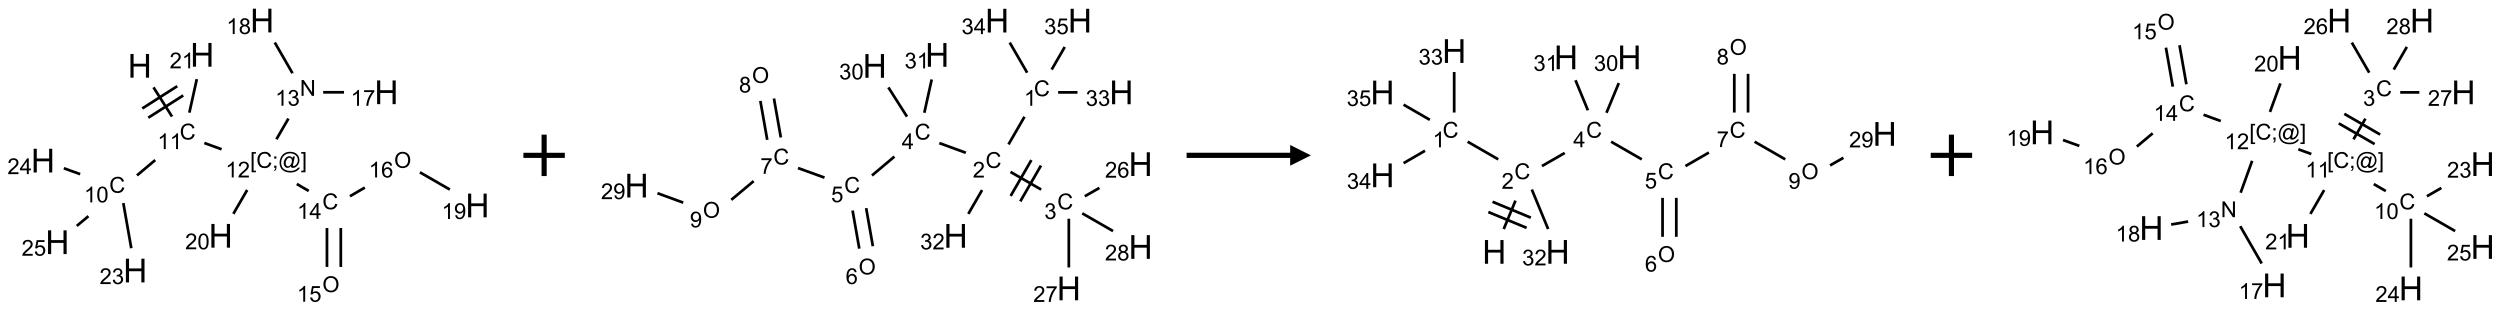 <?xml version="1.0" encoding="UTF-8"?>
<svg xmlns="http://www.w3.org/2000/svg" xmlns:xlink="http://www.w3.org/1999/xlink" width="1207" height="150" viewBox="0 0 1207 150">
<defs>
<g>
<g id="glyph-0-0">
<path d="M 2 0 L 2 -10 L 10 -10 L 10 0 Z M 2.25 -0.25 L 9.75 -0.25 L 9.75 -9.75 L 2.25 -9.75 Z M 2.25 -0.25 "/>
</g>
<g id="glyph-0-1">
<path d="M 1.281 0 L 1.281 -11.453 L 2.797 -11.453 L 2.797 -6.75 L 8.75 -6.75 L 8.75 -11.453 L 10.266 -11.453 L 10.266 0 L 8.75 0 L 8.75 -5.398 L 2.797 -5.398 L 2.797 0 Z M 1.281 0 "/>
</g>
<g id="glyph-1-0">
<path d="M 1.332 0 L 1.332 -6.668 L 6.668 -6.668 L 6.668 0 Z M 1.5 -0.168 L 6.5 -0.168 L 6.5 -6.5 L 1.5 -6.5 Z M 1.5 -0.168 "/>
</g>
<g id="glyph-1-1">
<path d="M 6.27 -2.676 L 7.281 -2.422 C 7.07 -1.594 6.688 -0.961 6.137 -0.523 C 5.586 -0.086 4.914 0.129 4.121 0.129 C 3.297 0.129 2.629 -0.039 2.113 -0.371 C 1.598 -0.707 1.203 -1.191 0.934 -1.828 C 0.664 -2.465 0.531 -3.145 0.531 -3.875 C 0.531 -4.672 0.684 -5.363 0.988 -5.957 C 1.293 -6.547 1.723 -6.996 2.285 -7.305 C 2.844 -7.613 3.461 -7.766 4.137 -7.766 C 4.898 -7.766 5.543 -7.57 6.062 -7.184 C 6.582 -6.793 6.945 -6.246 7.152 -5.543 L 6.156 -5.309 C 5.98 -5.863 5.723 -6.266 5.387 -6.52 C 5.051 -6.773 4.625 -6.902 4.113 -6.902 C 3.527 -6.902 3.039 -6.762 2.645 -6.48 C 2.25 -6.199 1.973 -5.82 1.812 -5.348 C 1.652 -4.871 1.574 -4.383 1.574 -3.879 C 1.574 -3.23 1.668 -2.664 1.855 -2.18 C 2.047 -1.695 2.34 -1.332 2.738 -1.094 C 3.137 -0.855 3.57 -0.734 4.035 -0.734 C 4.602 -0.734 5.082 -0.898 5.473 -1.223 C 5.867 -1.551 6.133 -2.035 6.27 -2.676 Z M 6.27 -2.676 "/>
</g>
<g id="glyph-1-2">
<path d="M 3.973 0 L 3.035 0 L 3.035 -5.973 C 2.809 -5.758 2.516 -5.543 2.148 -5.328 C 1.781 -5.113 1.453 -4.953 1.16 -4.844 L 1.16 -5.75 C 1.684 -5.996 2.145 -6.297 2.535 -6.645 C 2.93 -6.996 3.207 -7.336 3.371 -7.668 L 3.973 -7.668 Z M 3.973 0 "/>
</g>
<g id="glyph-1-3">
<path d="M 0.441 -3.766 C 0.441 -4.668 0.535 -5.395 0.723 -5.945 C 0.906 -6.496 1.184 -6.922 1.551 -7.219 C 1.918 -7.516 2.375 -7.668 2.934 -7.668 C 3.344 -7.668 3.703 -7.586 4.012 -7.418 C 4.32 -7.254 4.574 -7.016 4.777 -6.707 C 4.977 -6.395 5.137 -6.016 5.25 -5.57 C 5.363 -5.125 5.422 -4.523 5.422 -3.766 C 5.422 -2.871 5.328 -2.148 5.145 -1.598 C 4.961 -1.047 4.688 -0.621 4.32 -0.32 C 3.953 -0.02 3.492 0.129 2.934 0.129 C 2.195 0.129 1.617 -0.133 1.199 -0.66 C 0.695 -1.297 0.441 -2.332 0.441 -3.766 Z M 1.406 -3.766 C 1.406 -2.512 1.555 -1.68 1.848 -1.262 C 2.141 -0.848 2.5 -0.641 2.934 -0.641 C 3.363 -0.641 3.727 -0.848 4.02 -1.266 C 4.312 -1.684 4.457 -2.516 4.457 -3.766 C 4.457 -5.023 4.312 -5.859 4.02 -6.27 C 3.727 -6.684 3.359 -6.891 2.922 -6.891 C 2.492 -6.891 2.148 -6.707 1.891 -6.344 C 1.566 -5.879 1.406 -5.02 1.406 -3.766 Z M 1.406 -3.766 "/>
</g>
<g id="glyph-1-4">
<path d="M 5.371 -0.902 L 5.371 0 L 0.324 0 C 0.316 -0.227 0.352 -0.441 0.434 -0.652 C 0.562 -0.996 0.766 -1.332 1.051 -1.668 C 1.332 -2 1.742 -2.387 2.277 -2.824 C 3.105 -3.504 3.668 -4.043 3.957 -4.441 C 4.25 -4.84 4.395 -5.215 4.395 -5.566 C 4.395 -5.938 4.262 -6.254 3.996 -6.508 C 3.73 -6.762 3.387 -6.891 2.957 -6.891 C 2.508 -6.891 2.145 -6.754 1.875 -6.484 C 1.605 -6.215 1.469 -5.84 1.465 -5.359 L 0.5 -5.457 C 0.566 -6.176 0.812 -6.727 1.246 -7.102 C 1.676 -7.477 2.254 -7.668 2.98 -7.668 C 3.711 -7.668 4.293 -7.465 4.719 -7.059 C 5.145 -6.652 5.359 -6.148 5.359 -5.547 C 5.359 -5.242 5.297 -4.941 5.172 -4.645 C 5.047 -4.352 4.84 -4.039 4.551 -3.715 C 4.262 -3.387 3.777 -2.938 3.105 -2.371 C 2.543 -1.898 2.18 -1.578 2.02 -1.41 C 1.859 -1.242 1.73 -1.07 1.625 -0.902 Z M 5.371 -0.902 "/>
</g>
<g id="glyph-1-5">
<path d="M 0.449 -2.016 L 1.387 -2.141 C 1.492 -1.609 1.676 -1.227 1.934 -0.992 C 2.191 -0.758 2.508 -0.641 2.879 -0.641 C 3.32 -0.641 3.695 -0.793 3.996 -1.098 C 4.301 -1.402 4.453 -1.781 4.453 -2.234 C 4.453 -2.664 4.312 -3.02 4.031 -3.301 C 3.75 -3.578 3.391 -3.719 2.957 -3.719 C 2.781 -3.719 2.562 -3.684 2.297 -3.613 L 2.402 -4.438 C 2.465 -4.43 2.516 -4.426 2.551 -4.426 C 2.949 -4.426 3.312 -4.531 3.629 -4.738 C 3.949 -4.949 4.109 -5.27 4.109 -5.703 C 4.109 -6.047 3.992 -6.332 3.762 -6.559 C 3.527 -6.785 3.227 -6.895 2.859 -6.895 C 2.496 -6.895 2.191 -6.781 1.949 -6.551 C 1.707 -6.324 1.547 -5.98 1.48 -5.52 L 0.543 -5.688 C 0.656 -6.316 0.918 -6.805 1.324 -7.148 C 1.73 -7.492 2.234 -7.668 2.84 -7.668 C 3.254 -7.668 3.641 -7.578 3.988 -7.398 C 4.34 -7.219 4.609 -6.977 4.793 -6.668 C 4.98 -6.359 5.074 -6.031 5.074 -5.684 C 5.074 -5.352 4.984 -5.051 4.809 -4.781 C 4.629 -4.512 4.367 -4.297 4.02 -4.137 C 4.473 -4.031 4.824 -3.816 5.074 -3.488 C 5.324 -3.16 5.449 -2.75 5.449 -2.254 C 5.449 -1.59 5.203 -1.023 4.719 -0.559 C 4.234 -0.098 3.617 0.137 2.875 0.137 C 2.203 0.137 1.648 -0.062 1.207 -0.465 C 0.762 -0.863 0.512 -1.379 0.449 -2.016 Z M 0.449 -2.016 "/>
</g>
<g id="glyph-1-6">
<path d="M 3.449 0 L 3.449 -1.828 L 0.137 -1.828 L 0.137 -2.688 L 3.621 -7.637 L 4.387 -7.637 L 4.387 -2.688 L 5.418 -2.688 L 5.418 -1.828 L 4.387 -1.828 L 4.387 0 Z M 3.449 -2.688 L 3.449 -6.129 L 1.059 -2.688 Z M 3.449 -2.688 "/>
</g>
<g id="glyph-1-7">
<path d="M 0.441 -2 L 1.426 -2.082 C 1.5 -1.605 1.668 -1.242 1.934 -1.004 C 2.199 -0.762 2.52 -0.641 2.895 -0.641 C 3.348 -0.641 3.73 -0.812 4.043 -1.152 C 4.355 -1.492 4.512 -1.941 4.512 -2.504 C 4.512 -3.039 4.359 -3.461 4.059 -3.77 C 3.758 -4.078 3.367 -4.234 2.879 -4.234 C 2.578 -4.234 2.305 -4.164 2.062 -4.027 C 1.82 -3.891 1.629 -3.715 1.488 -3.496 L 0.609 -3.609 L 1.348 -7.531 L 5.145 -7.531 L 5.145 -6.637 L 2.098 -6.637 L 1.688 -4.582 C 2.145 -4.902 2.625 -5.062 3.129 -5.062 C 3.797 -5.062 4.359 -4.832 4.816 -4.371 C 5.277 -3.91 5.504 -3.312 5.504 -2.59 C 5.504 -1.898 5.305 -1.301 4.902 -0.797 C 4.41 -0.18 3.742 0.129 2.895 0.129 C 2.199 0.129 1.633 -0.062 1.195 -0.453 C 0.758 -0.844 0.504 -1.359 0.441 -2 Z M 0.441 -2 "/>
</g>
<g id="glyph-1-8">
<path d="M 0.723 2.121 L 0.723 -7.637 L 2.793 -7.637 L 2.793 -6.859 L 1.66 -6.859 L 1.66 1.344 L 2.793 1.344 L 2.793 2.121 Z M 0.723 2.121 "/>
</g>
<g id="glyph-1-9">
<path d="M 0.949 -4.465 L 0.949 -5.531 L 2.016 -5.531 L 2.016 -4.465 Z M 0.949 0 L 0.949 -1.066 L 2.016 -1.066 L 2.016 0 C 2.016 0.391 1.945 0.711 1.809 0.949 C 1.668 1.191 1.449 1.379 1.145 1.512 L 0.887 1.109 C 1.082 1.023 1.23 0.895 1.324 0.727 C 1.418 0.559 1.469 0.316 1.48 0 Z M 0.949 0 "/>
</g>
<g id="glyph-1-10">
<path d="M 6.047 -0.848 C 5.82 -0.59 5.57 -0.379 5.289 -0.223 C 5.008 -0.062 4.73 0.016 4.449 0.016 C 4.141 0.016 3.84 -0.074 3.547 -0.254 C 3.254 -0.434 3.02 -0.715 2.836 -1.09 C 2.652 -1.465 2.562 -1.875 2.562 -2.324 C 2.562 -2.875 2.703 -3.43 2.988 -3.98 C 3.27 -4.535 3.621 -4.953 4.043 -5.23 C 4.461 -5.508 4.871 -5.645 5.266 -5.645 C 5.566 -5.645 5.855 -5.566 6.129 -5.41 C 6.402 -5.25 6.641 -5.012 6.84 -4.688 L 7.016 -5.496 L 7.949 -5.496 L 7.199 -2 C 7.094 -1.516 7.043 -1.246 7.043 -1.191 C 7.043 -1.098 7.078 -1.02 7.148 -0.949 C 7.219 -0.883 7.305 -0.848 7.406 -0.848 C 7.59 -0.848 7.832 -0.953 8.129 -1.168 C 8.527 -1.445 8.84 -1.816 9.07 -2.285 C 9.301 -2.75 9.418 -3.234 9.418 -3.73 C 9.418 -4.309 9.27 -4.852 8.973 -5.355 C 8.676 -5.859 8.23 -6.262 7.645 -6.562 C 7.055 -6.863 6.406 -7.016 5.691 -7.016 C 4.879 -7.016 4.137 -6.824 3.465 -6.445 C 2.793 -6.066 2.273 -5.52 1.902 -4.809 C 1.535 -4.098 1.348 -3.34 1.348 -2.527 C 1.348 -1.676 1.535 -0.941 1.902 -0.328 C 2.273 0.285 2.809 0.742 3.508 1.035 C 4.207 1.328 4.984 1.473 5.832 1.473 C 6.742 1.473 7.504 1.32 8.121 1.016 C 8.734 0.711 9.195 0.34 9.5 -0.098 L 10.441 -0.098 C 10.266 0.266 9.961 0.637 9.531 1.016 C 9.102 1.395 8.59 1.695 7.996 1.914 C 7.402 2.133 6.688 2.246 5.848 2.246 C 5.078 2.246 4.367 2.145 3.715 1.949 C 3.066 1.75 2.512 1.453 2.051 1.055 C 1.594 0.656 1.25 0.199 1.016 -0.316 C 0.723 -0.973 0.578 -1.684 0.578 -2.441 C 0.578 -3.289 0.75 -4.098 1.098 -4.863 C 1.523 -5.805 2.125 -6.527 2.902 -7.027 C 3.684 -7.527 4.629 -7.777 5.738 -7.777 C 6.602 -7.777 7.375 -7.602 8.059 -7.246 C 8.746 -6.895 9.285 -6.371 9.684 -5.672 C 10.02 -5.07 10.188 -4.418 10.188 -3.715 C 10.188 -2.707 9.832 -1.812 9.125 -1.031 C 8.492 -0.328 7.801 0.02 7.051 0.02 C 6.812 0.02 6.617 -0.016 6.473 -0.09 C 6.324 -0.16 6.215 -0.266 6.145 -0.402 C 6.102 -0.488 6.066 -0.637 6.047 -0.848 Z M 3.527 -2.262 C 3.527 -1.785 3.641 -1.414 3.863 -1.152 C 4.09 -0.887 4.348 -0.754 4.641 -0.754 C 4.836 -0.754 5.039 -0.812 5.254 -0.93 C 5.469 -1.047 5.676 -1.219 5.871 -1.449 C 6.066 -1.676 6.23 -1.969 6.355 -2.32 C 6.48 -2.672 6.543 -3.027 6.543 -3.379 C 6.543 -3.852 6.426 -4.219 6.191 -4.48 C 5.957 -4.738 5.672 -4.871 5.332 -4.871 C 5.109 -4.871 4.902 -4.812 4.707 -4.699 C 4.512 -4.586 4.32 -4.406 4.137 -4.156 C 3.953 -3.906 3.805 -3.602 3.691 -3.246 C 3.582 -2.887 3.527 -2.559 3.527 -2.262 Z M 3.527 -2.262 "/>
</g>
<g id="glyph-1-11">
<path d="M 2.27 2.121 L 0.203 2.121 L 0.203 1.344 L 1.332 1.344 L 1.332 -6.859 L 0.203 -6.859 L 0.203 -7.637 L 2.27 -7.637 Z M 2.27 2.121 "/>
</g>
<g id="glyph-1-12">
<path d="M 0.812 0 L 0.812 -7.637 L 1.848 -7.637 L 5.859 -1.641 L 5.859 -7.637 L 6.828 -7.637 L 6.828 0 L 5.793 0 L 1.781 -6 L 1.781 0 Z M 0.812 0 "/>
</g>
<g id="glyph-1-13">
<path d="M 0.504 -6.637 L 0.504 -7.535 L 5.449 -7.535 L 5.449 -6.809 C 4.961 -6.289 4.48 -5.602 4.004 -4.746 C 3.527 -3.887 3.156 -3.004 2.895 -2.098 C 2.707 -1.461 2.59 -0.762 2.535 0 L 1.574 0 C 1.582 -0.602 1.703 -1.328 1.926 -2.176 C 2.152 -3.027 2.477 -3.848 2.898 -4.637 C 3.32 -5.426 3.77 -6.094 4.246 -6.637 Z M 0.504 -6.637 "/>
</g>
<g id="glyph-1-14">
<path d="M 1.887 -4.141 C 1.496 -4.281 1.207 -4.484 1.02 -4.75 C 0.832 -5.016 0.738 -5.328 0.738 -5.699 C 0.738 -6.254 0.938 -6.719 1.34 -7.098 C 1.738 -7.477 2.27 -7.668 2.934 -7.668 C 3.598 -7.668 4.137 -7.473 4.543 -7.086 C 4.949 -6.699 5.152 -6.227 5.152 -5.672 C 5.152 -5.316 5.059 -5.008 4.871 -4.746 C 4.688 -4.484 4.406 -4.281 4.027 -4.141 C 4.496 -3.988 4.852 -3.742 5.098 -3.402 C 5.34 -3.062 5.465 -2.656 5.465 -2.184 C 5.465 -1.531 5.234 -0.98 4.77 -0.535 C 4.309 -0.09 3.703 0.129 2.949 0.129 C 2.195 0.129 1.586 -0.094 1.125 -0.539 C 0.664 -0.984 0.434 -1.543 0.434 -2.207 C 0.434 -2.703 0.559 -3.121 0.809 -3.457 C 1.062 -3.793 1.422 -4.02 1.887 -4.141 Z M 1.699 -5.73 C 1.699 -5.367 1.812 -5.074 2.047 -4.844 C 2.281 -4.613 2.582 -4.5 2.953 -4.5 C 3.312 -4.5 3.609 -4.613 3.84 -4.84 C 4.07 -5.066 4.188 -5.348 4.188 -5.676 C 4.188 -6.02 4.07 -6.309 3.832 -6.543 C 3.594 -6.777 3.297 -6.895 2.941 -6.895 C 2.586 -6.895 2.289 -6.781 2.051 -6.551 C 1.816 -6.324 1.699 -6.047 1.699 -5.73 Z M 1.395 -2.203 C 1.395 -1.938 1.461 -1.676 1.586 -1.426 C 1.711 -1.176 1.902 -0.984 2.152 -0.848 C 2.402 -0.711 2.672 -0.641 2.957 -0.641 C 3.406 -0.641 3.777 -0.785 4.066 -1.074 C 4.359 -1.363 4.504 -1.727 4.504 -2.172 C 4.504 -2.625 4.355 -2.996 4.055 -3.293 C 3.754 -3.586 3.379 -3.734 2.926 -3.734 C 2.484 -3.734 2.121 -3.59 1.832 -3.297 C 1.543 -3.004 1.395 -2.641 1.395 -2.203 Z M 1.395 -2.203 "/>
</g>
<g id="glyph-1-15">
<path d="M 0.516 -3.719 C 0.516 -4.984 0.855 -5.977 1.535 -6.695 C 2.215 -7.414 3.094 -7.77 4.172 -7.77 C 4.875 -7.77 5.512 -7.602 6.078 -7.266 C 6.645 -6.93 7.074 -6.461 7.371 -5.855 C 7.668 -5.254 7.816 -4.57 7.816 -3.809 C 7.816 -3.035 7.66 -2.34 7.348 -1.73 C 7.035 -1.117 6.594 -0.656 6.02 -0.34 C 5.449 -0.027 4.828 0.129 4.168 0.129 C 3.449 0.129 2.805 -0.043 2.238 -0.391 C 1.672 -0.738 1.246 -1.211 0.953 -1.812 C 0.66 -2.414 0.516 -3.047 0.516 -3.719 Z M 1.559 -3.703 C 1.559 -2.781 1.805 -2.059 2.301 -1.527 C 2.793 -1 3.414 -0.734 4.16 -0.734 C 4.922 -0.734 5.547 -1 6.039 -1.535 C 6.531 -2.07 6.777 -2.828 6.777 -3.812 C 6.777 -4.434 6.672 -4.977 6.461 -5.441 C 6.25 -5.902 5.945 -6.262 5.539 -6.52 C 5.133 -6.773 4.68 -6.902 4.176 -6.902 C 3.461 -6.902 2.848 -6.656 2.332 -6.164 C 1.816 -5.672 1.559 -4.852 1.559 -3.703 Z M 1.559 -3.703 "/>
</g>
<g id="glyph-1-16">
<path d="M 5.309 -5.766 L 4.375 -5.691 C 4.293 -6.059 4.172 -6.328 4.02 -6.496 C 3.766 -6.762 3.453 -6.895 3.082 -6.895 C 2.785 -6.895 2.523 -6.812 2.297 -6.645 C 2 -6.43 1.77 -6.117 1.598 -5.703 C 1.43 -5.289 1.34 -4.703 1.332 -3.938 C 1.559 -4.281 1.836 -4.535 2.16 -4.703 C 2.488 -4.871 2.828 -4.953 3.188 -4.953 C 3.812 -4.953 4.344 -4.723 4.785 -4.262 C 5.223 -3.801 5.441 -3.207 5.441 -2.48 C 5.441 -2 5.34 -1.555 5.133 -1.145 C 4.926 -0.73 4.641 -0.418 4.281 -0.199 C 3.922 0.02 3.512 0.129 3.051 0.129 C 2.27 0.129 1.633 -0.156 1.141 -0.73 C 0.648 -1.305 0.402 -2.254 0.402 -3.574 C 0.402 -5.051 0.672 -6.121 1.219 -6.793 C 1.695 -7.375 2.336 -7.668 3.141 -7.668 C 3.742 -7.668 4.234 -7.5 4.617 -7.16 C 5 -6.824 5.23 -6.359 5.309 -5.766 Z M 1.48 -2.473 C 1.48 -2.152 1.547 -1.844 1.684 -1.547 C 1.82 -1.25 2.016 -1.027 2.262 -0.871 C 2.508 -0.719 2.766 -0.641 3.035 -0.641 C 3.434 -0.641 3.773 -0.801 4.059 -1.121 C 4.344 -1.441 4.484 -1.875 4.484 -2.422 C 4.484 -2.949 4.344 -3.367 4.062 -3.668 C 3.781 -3.973 3.426 -4.125 3 -4.125 C 2.578 -4.125 2.219 -3.973 1.922 -3.668 C 1.625 -3.363 1.48 -2.969 1.48 -2.473 Z M 1.48 -2.473 "/>
</g>
<g id="glyph-1-17">
<path d="M 0.582 -1.766 L 1.484 -1.848 C 1.562 -1.426 1.707 -1.117 1.922 -0.926 C 2.137 -0.734 2.414 -0.641 2.75 -0.641 C 3.039 -0.641 3.289 -0.707 3.508 -0.84 C 3.727 -0.973 3.902 -1.148 4.043 -1.367 C 4.18 -1.586 4.297 -1.887 4.391 -2.262 C 4.484 -2.637 4.531 -3.016 4.531 -3.406 C 4.531 -3.449 4.531 -3.512 4.527 -3.594 C 4.34 -3.297 4.082 -3.055 3.758 -2.867 C 3.434 -2.68 3.082 -2.59 2.703 -2.59 C 2.07 -2.59 1.535 -2.816 1.098 -3.277 C 0.66 -3.734 0.441 -4.34 0.441 -5.09 C 0.441 -5.863 0.672 -6.484 1.129 -6.957 C 1.586 -7.43 2.156 -7.668 2.844 -7.668 C 3.34 -7.668 3.793 -7.531 4.207 -7.266 C 4.617 -7 4.93 -6.617 5.145 -6.121 C 5.355 -5.629 5.465 -4.91 5.465 -3.973 C 5.465 -2.996 5.359 -2.223 5.145 -1.645 C 4.934 -1.066 4.617 -0.625 4.199 -0.324 C 3.781 -0.02 3.293 0.129 2.73 0.129 C 2.133 0.129 1.645 -0.035 1.266 -0.367 C 0.887 -0.699 0.66 -1.164 0.582 -1.766 Z M 4.422 -5.137 C 4.422 -5.676 4.277 -6.102 3.992 -6.418 C 3.707 -6.734 3.359 -6.891 2.957 -6.891 C 2.543 -6.891 2.18 -6.719 1.871 -6.379 C 1.562 -6.039 1.406 -5.598 1.406 -5.059 C 1.406 -4.57 1.555 -4.176 1.848 -3.871 C 2.141 -3.566 2.5 -3.418 2.934 -3.418 C 3.367 -3.418 3.723 -3.57 4.004 -3.871 C 4.281 -4.176 4.422 -4.598 4.422 -5.137 Z M 4.422 -5.137 "/>
</g>
</g>
</defs>
<path fill="none" stroke-width="0.033" stroke-linecap="butt" stroke-linejoin="miter" stroke="rgb(0%, 0%, 0%)" stroke-opacity="1" stroke-miterlimit="10" d="M 1.334 0.806 L 1.558 1.159 " transform="matrix(40, 0, 0, 40, 20.738, 9.918)"/>
<path fill="none" stroke-width="0.033" stroke-linecap="butt" stroke-linejoin="miter" stroke="rgb(0%, 0%, 0%)" stroke-opacity="1" stroke-miterlimit="10" d="M 1.271 1.173 L 1.693 0.904 " transform="matrix(40, 0, 0, 40, 20.738, 9.918)"/>
<path fill="none" stroke-width="0.033" stroke-linecap="butt" stroke-linejoin="miter" stroke="rgb(0%, 0%, 0%)" stroke-opacity="1" stroke-miterlimit="10" d="M 1.199 1.061 L 1.621 0.792 " transform="matrix(40, 0, 0, 40, 20.738, 9.918)"/>
<path fill="none" stroke-width="0.033" stroke-linecap="butt" stroke-linejoin="miter" stroke="rgb(0%, 0%, 0%)" stroke-opacity="1" stroke-miterlimit="10" d="M 1.355 1.684 L 1.135 1.869 " transform="matrix(40, 0, 0, 40, 20.738, 9.918)"/>
<path fill="none" stroke-width="0.033" stroke-linecap="butt" stroke-linejoin="miter" stroke="rgb(0%, 0%, 0%)" stroke-opacity="1" stroke-miterlimit="10" d="M 0.97 2.203 L 1.066 2.748 " transform="matrix(40, 0, 0, 40, 20.738, 9.918)"/>
<path fill="none" stroke-width="0.033" stroke-linecap="butt" stroke-linejoin="miter" stroke="rgb(0%, 0%, 0%)" stroke-opacity="1" stroke-miterlimit="10" d="M 0.449 1.854 L 0.252 1.783 " transform="matrix(40, 0, 0, 40, 20.738, 9.918)"/>
<path fill="none" stroke-width="0.033" stroke-linecap="butt" stroke-linejoin="miter" stroke="rgb(0%, 0%, 0%)" stroke-opacity="1" stroke-miterlimit="10" d="M 0.549 2.361 L 0.408 2.479 " transform="matrix(40, 0, 0, 40, 20.738, 9.918)"/>
<path fill="none" stroke-width="0.033" stroke-linecap="butt" stroke-linejoin="miter" stroke="rgb(0%, 0%, 0%)" stroke-opacity="1" stroke-miterlimit="10" d="M 1.948 1.478 L 2.156 1.554 " transform="matrix(40, 0, 0, 40, 20.738, 9.918)"/>
<path fill="none" stroke-width="0.033" stroke-linecap="butt" stroke-linejoin="miter" stroke="rgb(0%, 0%, 0%)" stroke-opacity="1" stroke-miterlimit="10" d="M 2.818 1.433 L 2.963 1.183 " transform="matrix(40, 0, 0, 40, 20.738, 9.918)"/>
<path fill="none" stroke-width="0.033" stroke-linecap="butt" stroke-linejoin="miter" stroke="rgb(0%, 0%, 0%)" stroke-opacity="1" stroke-miterlimit="10" d="M 3.382 0.866 L 3.634 0.866 " transform="matrix(40, 0, 0, 40, 20.738, 9.918)"/>
<path fill="none" stroke-width="0.033" stroke-linecap="butt" stroke-linejoin="miter" stroke="rgb(0%, 0%, 0%)" stroke-opacity="1" stroke-miterlimit="10" d="M 3.012 0.636 L 2.798 0.265 " transform="matrix(40, 0, 0, 40, 20.738, 9.918)"/>
<path fill="none" stroke-width="0.033" stroke-linecap="butt" stroke-linejoin="miter" stroke="rgb(0%, 0%, 0%)" stroke-opacity="1" stroke-miterlimit="10" d="M 3.064 1.973 L 3.208 2.057 " transform="matrix(40, 0, 0, 40, 20.738, 9.918)"/>
<path fill="none" stroke-width="0.033" stroke-linecap="butt" stroke-linejoin="miter" stroke="rgb(0%, 0%, 0%)" stroke-opacity="1" stroke-miterlimit="10" d="M 3.428 2.504 L 3.428 2.974 " transform="matrix(40, 0, 0, 40, 20.738, 9.918)"/>
<path fill="none" stroke-width="0.033" stroke-linecap="butt" stroke-linejoin="miter" stroke="rgb(0%, 0%, 0%)" stroke-opacity="1" stroke-miterlimit="10" d="M 3.595 2.504 L 3.595 2.974 " transform="matrix(40, 0, 0, 40, 20.738, 9.918)"/>
<path fill="none" stroke-width="0.033" stroke-linecap="butt" stroke-linejoin="miter" stroke="rgb(0%, 0%, 0%)" stroke-opacity="1" stroke-miterlimit="10" d="M 3.705 2.121 L 3.885 2.016 " transform="matrix(40, 0, 0, 40, 20.738, 9.918)"/>
<path fill="none" stroke-width="0.033" stroke-linecap="butt" stroke-linejoin="miter" stroke="rgb(0%, 0%, 0%)" stroke-opacity="1" stroke-miterlimit="10" d="M 4.55 1.832 L 4.911 2.04 " transform="matrix(40, 0, 0, 40, 20.738, 9.918)"/>
<path fill="none" stroke-width="0.033" stroke-linecap="butt" stroke-linejoin="miter" stroke="rgb(0%, 0%, 0%)" stroke-opacity="1" stroke-miterlimit="10" d="M 2.465 2.045 L 2.298 2.333 " transform="matrix(40, 0, 0, 40, 20.738, 9.918)"/>
<path fill="none" stroke-width="0.033" stroke-linecap="butt" stroke-linejoin="miter" stroke="rgb(0%, 0%, 0%)" stroke-opacity="1" stroke-miterlimit="10" d="M 1.767 1.112 L 1.857 0.707 " transform="matrix(40, 0, 0, 40, 20.738, 9.918)"/>
<g fill="rgb(0%, 0%, 0%)" fill-opacity="1">
<use xlink:href="#glyph-0-1" x="61.703" y="37.512"/>
</g>
<g fill="rgb(0%, 0%, 0%)" fill-opacity="1">
<use xlink:href="#glyph-1-1" x="86.75" y="67.363"/>
</g>
<g fill="rgb(0%, 0%, 0%)" fill-opacity="1">
<use xlink:href="#glyph-1-2" x="76.039" y="72"/>
<use xlink:href="#glyph-1-2" x="81.971" y="72"/>
</g>
<g fill="rgb(0%, 0%, 0%)" fill-opacity="1">
<use xlink:href="#glyph-1-1" x="52.734" y="93.074"/>
</g>
<g fill="rgb(0%, 0%, 0%)" fill-opacity="1">
<use xlink:href="#glyph-1-2" x="40.574" y="97.711"/>
<use xlink:href="#glyph-1-3" x="46.507" y="97.711"/>
</g>
<g fill="rgb(0%, 0%, 0%)" fill-opacity="1">
<use xlink:href="#glyph-0-1" x="59.5" y="136.352"/>
</g>
<g fill="rgb(0%, 0%, 0%)" fill-opacity="1">
<use xlink:href="#glyph-1-4" x="48.066" y="137.145"/>
<use xlink:href="#glyph-1-5" x="53.999" y="137.145"/>
</g>
<g fill="rgb(0%, 0%, 0%)" fill-opacity="1">
<use xlink:href="#glyph-0-1" x="14.965" y="83.277"/>
</g>
<g fill="rgb(0%, 0%, 0%)" fill-opacity="1">
<use xlink:href="#glyph-1-4" x="3.566" y="84.07"/>
<use xlink:href="#glyph-1-6" x="9.499" y="84.07"/>
</g>
<g fill="rgb(0%, 0%, 0%)" fill-opacity="1">
<use xlink:href="#glyph-0-1" x="21.91" y="122.668"/>
</g>
<g fill="rgb(0%, 0%, 0%)" fill-opacity="1">
<use xlink:href="#glyph-1-4" x="10.422" y="123.461"/>
<use xlink:href="#glyph-1-7" x="16.354" y="123.461"/>
</g>
<g fill="rgb(0%, 0%, 0%)" fill-opacity="1">
<use xlink:href="#glyph-1-8" x="120.766" y="81.051"/>
<use xlink:href="#glyph-1-1" x="123.729" y="81.051"/>
<use xlink:href="#glyph-1-9" x="131.432" y="81.051"/>
<use xlink:href="#glyph-1-10" x="134.396" y="81.051"/>
<use xlink:href="#glyph-1-11" x="145.224" y="81.051"/>
</g>
<g fill="rgb(0%, 0%, 0%)" fill-opacity="1">
<use xlink:href="#glyph-1-2" x="108.855" y="85.68"/>
<use xlink:href="#glyph-1-4" x="114.788" y="85.68"/>
</g>
<g fill="rgb(0%, 0%, 0%)" fill-opacity="1">
<use xlink:href="#glyph-1-12" x="144.789" y="46.27"/>
</g>
<g fill="rgb(0%, 0%, 0%)" fill-opacity="1">
<use xlink:href="#glyph-1-2" x="132.887" y="51.039"/>
<use xlink:href="#glyph-1-5" x="138.819" y="51.039"/>
</g>
<g fill="rgb(0%, 0%, 0%)" fill-opacity="1">
<use xlink:href="#glyph-0-1" x="180.781" y="50.285"/>
</g>
<g fill="rgb(0%, 0%, 0%)" fill-opacity="1">
<use xlink:href="#glyph-1-2" x="169.348" y="51.078"/>
<use xlink:href="#glyph-1-13" x="175.28" y="51.078"/>
</g>
<g fill="rgb(0%, 0%, 0%)" fill-opacity="1">
<use xlink:href="#glyph-0-1" x="120.781" y="15.645"/>
</g>
<g fill="rgb(0%, 0%, 0%)" fill-opacity="1">
<use xlink:href="#glyph-1-2" x="109.332" y="16.438"/>
<use xlink:href="#glyph-1-14" x="115.264" y="16.438"/>
</g>
<g fill="rgb(0%, 0%, 0%)" fill-opacity="1">
<use xlink:href="#glyph-1-1" x="155.605" y="101.043"/>
</g>
<g fill="rgb(0%, 0%, 0%)" fill-opacity="1">
<use xlink:href="#glyph-1-2" x="143.449" y="105.68"/>
<use xlink:href="#glyph-1-6" x="149.382" y="105.68"/>
</g>
<g fill="rgb(0%, 0%, 0%)" fill-opacity="1">
<use xlink:href="#glyph-1-15" x="155.621" y="141.047"/>
</g>
<g fill="rgb(0%, 0%, 0%)" fill-opacity="1">
<use xlink:href="#glyph-1-2" x="143.363" y="145.68"/>
<use xlink:href="#glyph-1-7" x="149.296" y="145.68"/>
</g>
<g fill="rgb(0%, 0%, 0%)" fill-opacity="1">
<use xlink:href="#glyph-1-15" x="190.262" y="81.047"/>
</g>
<g fill="rgb(0%, 0%, 0%)" fill-opacity="1">
<use xlink:href="#glyph-1-2" x="178.066" y="85.68"/>
<use xlink:href="#glyph-1-16" x="183.999" y="85.68"/>
</g>
<g fill="rgb(0%, 0%, 0%)" fill-opacity="1">
<use xlink:href="#glyph-0-1" x="224.707" y="104.926"/>
</g>
<g fill="rgb(0%, 0%, 0%)" fill-opacity="1">
<use xlink:href="#glyph-1-2" x="213.254" y="105.719"/>
<use xlink:href="#glyph-1-17" x="219.186" y="105.719"/>
</g>
<g fill="rgb(0%, 0%, 0%)" fill-opacity="1">
<use xlink:href="#glyph-0-1" x="100.781" y="119.57"/>
</g>
<g fill="rgb(0%, 0%, 0%)" fill-opacity="1">
<use xlink:href="#glyph-1-4" x="89.375" y="120.359"/>
<use xlink:href="#glyph-1-3" x="95.307" y="120.359"/>
</g>
<g fill="rgb(0%, 0%, 0%)" fill-opacity="1">
<use xlink:href="#glyph-0-1" x="91.852" y="32.195"/>
</g>
<g fill="rgb(0%, 0%, 0%)" fill-opacity="1">
<use xlink:href="#glyph-1-4" x="81.895" y="32.988"/>
<use xlink:href="#glyph-1-2" x="87.827" y="32.988"/>
</g>
<path fill="none" stroke-width="0.062" stroke-linecap="butt" stroke-linejoin="miter" stroke="rgb(0%, 0%, 0%)" stroke-opacity="1" stroke-miterlimit="10" d="M -0 0 L 0.5 0 M 0.25 -0.25 L 0.25 0.25 " transform="matrix(40, 0, 0, 40, 252.703, 75)"/>
<path fill="none" stroke-width="0.033" stroke-linecap="butt" stroke-linejoin="miter" stroke="rgb(0%, 0%, 0%)" stroke-opacity="1" stroke-miterlimit="10" d="M 4.682 1.16 L 4.489 1.494 " transform="matrix(40, 0, 0, 40, 307.344, 9.963)"/>
<path fill="none" stroke-width="0.033" stroke-linecap="butt" stroke-linejoin="miter" stroke="rgb(0%, 0%, 0%)" stroke-opacity="1" stroke-miterlimit="10" d="M 4.513 1.826 L 4.883 2.039 " transform="matrix(40, 0, 0, 40, 307.344, 9.963)"/>
<path fill="none" stroke-width="0.033" stroke-linecap="butt" stroke-linejoin="miter" stroke="rgb(0%, 0%, 0%)" stroke-opacity="1" stroke-miterlimit="10" d="M 4.631 2.182 L 4.881 1.749 " transform="matrix(40, 0, 0, 40, 307.344, 9.963)"/>
<path fill="none" stroke-width="0.033" stroke-linecap="butt" stroke-linejoin="miter" stroke="rgb(0%, 0%, 0%)" stroke-opacity="1" stroke-miterlimit="10" d="M 4.515 2.116 L 4.765 1.683 " transform="matrix(40, 0, 0, 40, 307.344, 9.963)"/>
<path fill="none" stroke-width="0.033" stroke-linecap="butt" stroke-linejoin="miter" stroke="rgb(0%, 0%, 0%)" stroke-opacity="1" stroke-miterlimit="10" d="M 5.41 2.12 L 5.586 2.019 " transform="matrix(40, 0, 0, 40, 307.344, 9.963)"/>
<path fill="none" stroke-width="0.033" stroke-linecap="butt" stroke-linejoin="miter" stroke="rgb(0%, 0%, 0%)" stroke-opacity="1" stroke-miterlimit="10" d="M 5.217 2.391 L 5.217 2.979 " transform="matrix(40, 0, 0, 40, 307.344, 9.963)"/>
<path fill="none" stroke-width="0.033" stroke-linecap="butt" stroke-linejoin="miter" stroke="rgb(0%, 0%, 0%)" stroke-opacity="1" stroke-miterlimit="10" d="M 5.379 2.326 L 5.751 2.54 " transform="matrix(40, 0, 0, 40, 307.344, 9.963)"/>
<path fill="none" stroke-width="0.033" stroke-linecap="butt" stroke-linejoin="miter" stroke="rgb(0%, 0%, 0%)" stroke-opacity="1" stroke-miterlimit="10" d="M 3.974 1.595 L 3.654 1.478 " transform="matrix(40, 0, 0, 40, 307.344, 9.963)"/>
<path fill="none" stroke-width="0.033" stroke-linecap="butt" stroke-linejoin="miter" stroke="rgb(0%, 0%, 0%)" stroke-opacity="1" stroke-miterlimit="10" d="M 3.112 1.641 L 2.841 1.869 " transform="matrix(40, 0, 0, 40, 307.344, 9.963)"/>
<path fill="none" stroke-width="0.033" stroke-linecap="butt" stroke-linejoin="miter" stroke="rgb(0%, 0%, 0%)" stroke-opacity="1" stroke-miterlimit="10" d="M 2.607 2.292 L 2.688 2.752 " transform="matrix(40, 0, 0, 40, 307.344, 9.963)"/>
<path fill="none" stroke-width="0.033" stroke-linecap="butt" stroke-linejoin="miter" stroke="rgb(0%, 0%, 0%)" stroke-opacity="1" stroke-miterlimit="10" d="M 2.771 2.263 L 2.852 2.723 " transform="matrix(40, 0, 0, 40, 307.344, 9.963)"/>
<path fill="none" stroke-width="0.033" stroke-linecap="butt" stroke-linejoin="miter" stroke="rgb(0%, 0%, 0%)" stroke-opacity="1" stroke-miterlimit="10" d="M 2.268 1.895 L 1.948 1.779 " transform="matrix(40, 0, 0, 40, 307.344, 9.963)"/>
<path fill="none" stroke-width="0.033" stroke-linecap="butt" stroke-linejoin="miter" stroke="rgb(0%, 0%, 0%)" stroke-opacity="1" stroke-miterlimit="10" d="M 1.741 1.41 L 1.658 0.94 " transform="matrix(40, 0, 0, 40, 307.344, 9.963)"/>
<path fill="none" stroke-width="0.033" stroke-linecap="butt" stroke-linejoin="miter" stroke="rgb(0%, 0%, 0%)" stroke-opacity="1" stroke-miterlimit="10" d="M 1.577 1.439 L 1.494 0.969 " transform="matrix(40, 0, 0, 40, 307.344, 9.963)"/>
<path fill="none" stroke-width="0.033" stroke-linecap="butt" stroke-linejoin="miter" stroke="rgb(0%, 0%, 0%)" stroke-opacity="1" stroke-miterlimit="10" d="M 1.413 1.937 L 1.143 2.163 " transform="matrix(40, 0, 0, 40, 307.344, 9.963)"/>
<path fill="none" stroke-width="0.033" stroke-linecap="butt" stroke-linejoin="miter" stroke="rgb(0%, 0%, 0%)" stroke-opacity="1" stroke-miterlimit="10" d="M 0.563 2.197 L 0.252 2.083 " transform="matrix(40, 0, 0, 40, 307.344, 9.963)"/>
<path fill="none" stroke-width="0.033" stroke-linecap="butt" stroke-linejoin="miter" stroke="rgb(0%, 0%, 0%)" stroke-opacity="1" stroke-miterlimit="10" d="M 3.264 1.159 L 3.039 0.806 " transform="matrix(40, 0, 0, 40, 307.344, 9.963)"/>
<path fill="none" stroke-width="0.033" stroke-linecap="butt" stroke-linejoin="miter" stroke="rgb(0%, 0%, 0%)" stroke-opacity="1" stroke-miterlimit="10" d="M 3.473 1.112 L 3.562 0.71 " transform="matrix(40, 0, 0, 40, 307.344, 9.963)"/>
<path fill="none" stroke-width="0.033" stroke-linecap="butt" stroke-linejoin="miter" stroke="rgb(0%, 0%, 0%)" stroke-opacity="1" stroke-miterlimit="10" d="M 4.17 2.045 L 4.004 2.333 " transform="matrix(40, 0, 0, 40, 307.344, 9.963)"/>
<path fill="none" stroke-width="0.033" stroke-linecap="butt" stroke-linejoin="miter" stroke="rgb(0%, 0%, 0%)" stroke-opacity="1" stroke-miterlimit="10" d="M 5.088 0.866 L 5.322 0.866 " transform="matrix(40, 0, 0, 40, 307.344, 9.963)"/>
<path fill="none" stroke-width="0.033" stroke-linecap="butt" stroke-linejoin="miter" stroke="rgb(0%, 0%, 0%)" stroke-opacity="1" stroke-miterlimit="10" d="M 4.714 0.628 L 4.504 0.265 " transform="matrix(40, 0, 0, 40, 307.344, 9.963)"/>
<path fill="none" stroke-width="0.033" stroke-linecap="butt" stroke-linejoin="miter" stroke="rgb(0%, 0%, 0%)" stroke-opacity="1" stroke-miterlimit="10" d="M 5.01 0.591 L 5.168 0.318 " transform="matrix(40, 0, 0, 40, 307.344, 9.963)"/>
<g fill="rgb(0%, 0%, 0%)" fill-opacity="1">
<use xlink:href="#glyph-1-1" x="499.172" y="46.449"/>
</g>
<g fill="rgb(0%, 0%, 0%)" fill-opacity="1">
<use xlink:href="#glyph-1-2" x="494.395" y="51.086"/>
</g>
<g fill="rgb(0%, 0%, 0%)" fill-opacity="1">
<use xlink:href="#glyph-1-1" x="475.797" y="81.09"/>
</g>
<g fill="rgb(0%, 0%, 0%)" fill-opacity="1">
<use xlink:href="#glyph-1-4" x="469.625" y="85.727"/>
</g>
<g fill="rgb(0%, 0%, 0%)" fill-opacity="1">
<use xlink:href="#glyph-1-1" x="510.438" y="101.09"/>
</g>
<g fill="rgb(0%, 0%, 0%)" fill-opacity="1">
<use xlink:href="#glyph-1-5" x="504.188" y="105.727"/>
</g>
<g fill="rgb(0%, 0%, 0%)" fill-opacity="1">
<use xlink:href="#glyph-0-1" x="544.898" y="84.973"/>
</g>
<g fill="rgb(0%, 0%, 0%)" fill-opacity="1">
<use xlink:href="#glyph-1-4" x="533.473" y="85.766"/>
<use xlink:href="#glyph-1-16" x="539.405" y="85.766"/>
</g>
<g fill="rgb(0%, 0%, 0%)" fill-opacity="1">
<use xlink:href="#glyph-0-1" x="510.258" y="144.973"/>
</g>
<g fill="rgb(0%, 0%, 0%)" fill-opacity="1">
<use xlink:href="#glyph-1-4" x="498.828" y="145.766"/>
<use xlink:href="#glyph-1-13" x="504.76" y="145.766"/>
</g>
<g fill="rgb(0%, 0%, 0%)" fill-opacity="1">
<use xlink:href="#glyph-0-1" x="544.898" y="124.973"/>
</g>
<g fill="rgb(0%, 0%, 0%)" fill-opacity="1">
<use xlink:href="#glyph-1-4" x="533.453" y="125.766"/>
<use xlink:href="#glyph-1-14" x="539.385" y="125.766"/>
</g>
<g fill="rgb(0%, 0%, 0%)" fill-opacity="1">
<use xlink:href="#glyph-1-1" x="441.586" y="67.41"/>
</g>
<g fill="rgb(0%, 0%, 0%)" fill-opacity="1">
<use xlink:href="#glyph-1-6" x="435.363" y="72.012"/>
</g>
<g fill="rgb(0%, 0%, 0%)" fill-opacity="1">
<use xlink:href="#glyph-1-1" x="407.566" y="93.121"/>
</g>
<g fill="rgb(0%, 0%, 0%)" fill-opacity="1">
<use xlink:href="#glyph-1-7" x="401.258" y="97.625"/>
</g>
<g fill="rgb(0%, 0%, 0%)" fill-opacity="1">
<use xlink:href="#glyph-1-15" x="414.531" y="132.516"/>
</g>
<g fill="rgb(0%, 0%, 0%)" fill-opacity="1">
<use xlink:href="#glyph-1-16" x="408.27" y="137.148"/>
</g>
<g fill="rgb(0%, 0%, 0%)" fill-opacity="1">
<use xlink:href="#glyph-1-1" x="373.355" y="79.441"/>
</g>
<g fill="rgb(0%, 0%, 0%)" fill-opacity="1">
<use xlink:href="#glyph-1-13" x="367.102" y="83.945"/>
</g>
<g fill="rgb(0%, 0%, 0%)" fill-opacity="1">
<use xlink:href="#glyph-1-15" x="363.051" y="40.051"/>
</g>
<g fill="rgb(0%, 0%, 0%)" fill-opacity="1">
<use xlink:href="#glyph-1-14" x="356.77" y="44.684"/>
</g>
<g fill="rgb(0%, 0%, 0%)" fill-opacity="1">
<use xlink:href="#glyph-1-15" x="339.355" y="105.156"/>
</g>
<g fill="rgb(0%, 0%, 0%)" fill-opacity="1">
<use xlink:href="#glyph-1-17" x="333.07" y="109.785"/>
</g>
<g fill="rgb(0%, 0%, 0%)" fill-opacity="1">
<use xlink:href="#glyph-0-1" x="301.57" y="95.352"/>
</g>
<g fill="rgb(0%, 0%, 0%)" fill-opacity="1">
<use xlink:href="#glyph-1-4" x="290.125" y="96.145"/>
<use xlink:href="#glyph-1-17" x="296.057" y="96.145"/>
</g>
<g fill="rgb(0%, 0%, 0%)" fill-opacity="1">
<use xlink:href="#glyph-0-1" x="416.539" y="37.555"/>
</g>
<g fill="rgb(0%, 0%, 0%)" fill-opacity="1">
<use xlink:href="#glyph-1-5" x="405.129" y="38.348"/>
<use xlink:href="#glyph-1-3" x="411.061" y="38.348"/>
</g>
<g fill="rgb(0%, 0%, 0%)" fill-opacity="1">
<use xlink:href="#glyph-0-1" x="446.688" y="32.238"/>
</g>
<g fill="rgb(0%, 0%, 0%)" fill-opacity="1">
<use xlink:href="#glyph-1-5" x="436.727" y="33.031"/>
<use xlink:href="#glyph-1-2" x="442.659" y="33.031"/>
</g>
<g fill="rgb(0%, 0%, 0%)" fill-opacity="1">
<use xlink:href="#glyph-0-1" x="455.617" y="119.613"/>
</g>
<g fill="rgb(0%, 0%, 0%)" fill-opacity="1">
<use xlink:href="#glyph-1-5" x="444.262" y="120.406"/>
<use xlink:href="#glyph-1-4" x="450.194" y="120.406"/>
</g>
<g fill="rgb(0%, 0%, 0%)" fill-opacity="1">
<use xlink:href="#glyph-0-1" x="535.617" y="50.332"/>
</g>
<g fill="rgb(0%, 0%, 0%)" fill-opacity="1">
<use xlink:href="#glyph-1-5" x="524.184" y="51.125"/>
<use xlink:href="#glyph-1-5" x="530.116" y="51.125"/>
</g>
<g fill="rgb(0%, 0%, 0%)" fill-opacity="1">
<use xlink:href="#glyph-0-1" x="475.617" y="15.691"/>
</g>
<g fill="rgb(0%, 0%, 0%)" fill-opacity="1">
<use xlink:href="#glyph-1-5" x="464.215" y="16.484"/>
<use xlink:href="#glyph-1-6" x="470.147" y="16.484"/>
</g>
<g fill="rgb(0%, 0%, 0%)" fill-opacity="1">
<use xlink:href="#glyph-0-1" x="515.617" y="15.691"/>
</g>
<g fill="rgb(0%, 0%, 0%)" fill-opacity="1">
<use xlink:href="#glyph-1-5" x="504.129" y="16.484"/>
<use xlink:href="#glyph-1-7" x="510.061" y="16.484"/>
</g>
<path fill-rule="nonzero" fill="rgb(0%, 0%, 0%)" fill-opacity="1" d="M 572.895 76.25 L 622.895 76.25 L 622.895 80 L 632.895 75 L 622.895 70 L 622.895 73.75 L 572.895 73.75 "/>
<path fill="none" stroke-width="0.033" stroke-linecap="butt" stroke-linejoin="miter" stroke="rgb(0%, 0%, 0%)" stroke-opacity="1" stroke-miterlimit="10" d="M 1.464 2.148 L 1.606 1.805 " transform="matrix(40, 0, 0, 40, 667.441, 24.656)"/>
<path fill="none" stroke-width="0.033" stroke-linecap="butt" stroke-linejoin="miter" stroke="rgb(0%, 0%, 0%)" stroke-opacity="1" stroke-miterlimit="10" d="M 1.791 2.011 L 1.329 1.819 " transform="matrix(40, 0, 0, 40, 667.441, 24.656)"/>
<path fill="none" stroke-width="0.033" stroke-linecap="butt" stroke-linejoin="miter" stroke="rgb(0%, 0%, 0%)" stroke-opacity="1" stroke-miterlimit="10" d="M 1.74 2.134 L 1.278 1.943 " transform="matrix(40, 0, 0, 40, 667.441, 24.656)"/>
<path fill="none" stroke-width="0.033" stroke-linecap="butt" stroke-linejoin="miter" stroke="rgb(0%, 0%, 0%)" stroke-opacity="1" stroke-miterlimit="10" d="M 1.398 1.307 L 1.028 1.094 " transform="matrix(40, 0, 0, 40, 667.441, 24.656)"/>
<path fill="none" stroke-width="0.033" stroke-linecap="butt" stroke-linejoin="miter" stroke="rgb(0%, 0%, 0%)" stroke-opacity="1" stroke-miterlimit="10" d="M 0.866 0.742 L 0.866 0.253 " transform="matrix(40, 0, 0, 40, 667.441, 24.656)"/>
<path fill="none" stroke-width="0.033" stroke-linecap="butt" stroke-linejoin="miter" stroke="rgb(0%, 0%, 0%)" stroke-opacity="1" stroke-miterlimit="10" d="M 0.514 1.203 L 0.255 1.353 " transform="matrix(40, 0, 0, 40, 667.441, 24.656)"/>
<path fill="none" stroke-width="0.033" stroke-linecap="butt" stroke-linejoin="miter" stroke="rgb(0%, 0%, 0%)" stroke-opacity="1" stroke-miterlimit="10" d="M 0.572 0.83 L 0.255 0.647 " transform="matrix(40, 0, 0, 40, 667.441, 24.656)"/>
<path fill="none" stroke-width="0.033" stroke-linecap="butt" stroke-linejoin="miter" stroke="rgb(0%, 0%, 0%)" stroke-opacity="1" stroke-miterlimit="10" d="M 1.925 1.388 L 2.2 1.23 " transform="matrix(40, 0, 0, 40, 667.441, 24.656)"/>
<path fill="none" stroke-width="0.033" stroke-linecap="butt" stroke-linejoin="miter" stroke="rgb(0%, 0%, 0%)" stroke-opacity="1" stroke-miterlimit="10" d="M 2.76 1.094 L 3.13 1.307 " transform="matrix(40, 0, 0, 40, 667.441, 24.656)"/>
<path fill="none" stroke-width="0.033" stroke-linecap="butt" stroke-linejoin="miter" stroke="rgb(0%, 0%, 0%)" stroke-opacity="1" stroke-miterlimit="10" d="M 3.381 1.772 L 3.381 2.242 " transform="matrix(40, 0, 0, 40, 667.441, 24.656)"/>
<path fill="none" stroke-width="0.033" stroke-linecap="butt" stroke-linejoin="miter" stroke="rgb(0%, 0%, 0%)" stroke-opacity="1" stroke-miterlimit="10" d="M 3.547 1.772 L 3.547 2.242 " transform="matrix(40, 0, 0, 40, 667.441, 24.656)"/>
<path fill="none" stroke-width="0.033" stroke-linecap="butt" stroke-linejoin="miter" stroke="rgb(0%, 0%, 0%)" stroke-opacity="1" stroke-miterlimit="10" d="M 3.657 1.388 L 3.94 1.225 " transform="matrix(40, 0, 0, 40, 667.441, 24.656)"/>
<path fill="none" stroke-width="0.033" stroke-linecap="butt" stroke-linejoin="miter" stroke="rgb(0%, 0%, 0%)" stroke-opacity="1" stroke-miterlimit="10" d="M 4.413 0.742 L 4.413 0.275 " transform="matrix(40, 0, 0, 40, 667.441, 24.656)"/>
<path fill="none" stroke-width="0.033" stroke-linecap="butt" stroke-linejoin="miter" stroke="rgb(0%, 0%, 0%)" stroke-opacity="1" stroke-miterlimit="10" d="M 4.247 0.742 L 4.247 0.275 " transform="matrix(40, 0, 0, 40, 667.441, 24.656)"/>
<path fill="none" stroke-width="0.033" stroke-linecap="butt" stroke-linejoin="miter" stroke="rgb(0%, 0%, 0%)" stroke-opacity="1" stroke-miterlimit="10" d="M 4.492 1.094 L 4.862 1.307 " transform="matrix(40, 0, 0, 40, 667.441, 24.656)"/>
<path fill="none" stroke-width="0.033" stroke-linecap="butt" stroke-linejoin="miter" stroke="rgb(0%, 0%, 0%)" stroke-opacity="1" stroke-miterlimit="10" d="M 5.403 1.38 L 5.564 1.288 " transform="matrix(40, 0, 0, 40, 667.441, 24.656)"/>
<path fill="none" stroke-width="0.033" stroke-linecap="butt" stroke-linejoin="miter" stroke="rgb(0%, 0%, 0%)" stroke-opacity="1" stroke-miterlimit="10" d="M 2.704 0.745 L 2.853 0.386 " transform="matrix(40, 0, 0, 40, 667.441, 24.656)"/>
<path fill="none" stroke-width="0.033" stroke-linecap="butt" stroke-linejoin="miter" stroke="rgb(0%, 0%, 0%)" stroke-opacity="1" stroke-miterlimit="10" d="M 2.48 0.715 L 2.33 0.352 " transform="matrix(40, 0, 0, 40, 667.441, 24.656)"/>
<path fill="none" stroke-width="0.033" stroke-linecap="butt" stroke-linejoin="miter" stroke="rgb(0%, 0%, 0%)" stroke-opacity="1" stroke-miterlimit="10" d="M 1.803 1.671 L 2 2.148 " transform="matrix(40, 0, 0, 40, 667.441, 24.656)"/>
<g fill="rgb(0%, 0%, 0%)" fill-opacity="1">
<use xlink:href="#glyph-0-1" x="715.645" y="127.34"/>
</g>
<g fill="rgb(0%, 0%, 0%)" fill-opacity="1">
<use xlink:href="#glyph-1-1" x="731.129" y="86.5"/>
</g>
<g fill="rgb(0%, 0%, 0%)" fill-opacity="1">
<use xlink:href="#glyph-1-4" x="724.957" y="91.137"/>
</g>
<g fill="rgb(0%, 0%, 0%)" fill-opacity="1">
<use xlink:href="#glyph-1-1" x="696.488" y="66.5"/>
</g>
<g fill="rgb(0%, 0%, 0%)" fill-opacity="1">
<use xlink:href="#glyph-1-2" x="691.711" y="71.137"/>
</g>
<g fill="rgb(0%, 0%, 0%)" fill-opacity="1">
<use xlink:href="#glyph-0-1" x="696.309" y="30.383"/>
</g>
<g fill="rgb(0%, 0%, 0%)" fill-opacity="1">
<use xlink:href="#glyph-1-5" x="684.875" y="31.176"/>
<use xlink:href="#glyph-1-5" x="690.807" y="31.176"/>
</g>
<g fill="rgb(0%, 0%, 0%)" fill-opacity="1">
<use xlink:href="#glyph-0-1" x="661.668" y="90.383"/>
</g>
<g fill="rgb(0%, 0%, 0%)" fill-opacity="1">
<use xlink:href="#glyph-1-5" x="650.266" y="91.176"/>
<use xlink:href="#glyph-1-6" x="656.198" y="91.176"/>
</g>
<g fill="rgb(0%, 0%, 0%)" fill-opacity="1">
<use xlink:href="#glyph-0-1" x="661.668" y="50.383"/>
</g>
<g fill="rgb(0%, 0%, 0%)" fill-opacity="1">
<use xlink:href="#glyph-1-5" x="650.18" y="51.176"/>
<use xlink:href="#glyph-1-7" x="656.112" y="51.176"/>
</g>
<g fill="rgb(0%, 0%, 0%)" fill-opacity="1">
<use xlink:href="#glyph-1-1" x="765.773" y="66.5"/>
</g>
<g fill="rgb(0%, 0%, 0%)" fill-opacity="1">
<use xlink:href="#glyph-1-6" x="759.551" y="71.105"/>
</g>
<g fill="rgb(0%, 0%, 0%)" fill-opacity="1">
<use xlink:href="#glyph-1-1" x="800.414" y="86.5"/>
</g>
<g fill="rgb(0%, 0%, 0%)" fill-opacity="1">
<use xlink:href="#glyph-1-7" x="794.102" y="91.004"/>
</g>
<g fill="rgb(0%, 0%, 0%)" fill-opacity="1">
<use xlink:href="#glyph-1-15" x="800.43" y="126.504"/>
</g>
<g fill="rgb(0%, 0%, 0%)" fill-opacity="1">
<use xlink:href="#glyph-1-16" x="794.168" y="131.137"/>
</g>
<g fill="rgb(0%, 0%, 0%)" fill-opacity="1">
<use xlink:href="#glyph-1-1" x="835.055" y="66.5"/>
</g>
<g fill="rgb(0%, 0%, 0%)" fill-opacity="1">
<use xlink:href="#glyph-1-13" x="828.801" y="71.008"/>
</g>
<g fill="rgb(0%, 0%, 0%)" fill-opacity="1">
<use xlink:href="#glyph-1-15" x="835.07" y="26.504"/>
</g>
<g fill="rgb(0%, 0%, 0%)" fill-opacity="1">
<use xlink:href="#glyph-1-14" x="828.785" y="31.137"/>
</g>
<g fill="rgb(0%, 0%, 0%)" fill-opacity="1">
<use xlink:href="#glyph-1-15" x="869.711" y="86.504"/>
</g>
<g fill="rgb(0%, 0%, 0%)" fill-opacity="1">
<use xlink:href="#glyph-1-17" x="863.426" y="91.137"/>
</g>
<g fill="rgb(0%, 0%, 0%)" fill-opacity="1">
<use xlink:href="#glyph-0-1" x="904.156" y="70.383"/>
</g>
<g fill="rgb(0%, 0%, 0%)" fill-opacity="1">
<use xlink:href="#glyph-1-4" x="892.707" y="71.176"/>
<use xlink:href="#glyph-1-17" x="898.639" y="71.176"/>
</g>
<g fill="rgb(0%, 0%, 0%)" fill-opacity="1">
<use xlink:href="#glyph-0-1" x="780.898" y="33.43"/>
</g>
<g fill="rgb(0%, 0%, 0%)" fill-opacity="1">
<use xlink:href="#glyph-1-5" x="769.492" y="34.223"/>
<use xlink:href="#glyph-1-3" x="775.424" y="34.223"/>
</g>
<g fill="rgb(0%, 0%, 0%)" fill-opacity="1">
<use xlink:href="#glyph-0-1" x="750.285" y="33.43"/>
</g>
<g fill="rgb(0%, 0%, 0%)" fill-opacity="1">
<use xlink:href="#glyph-1-5" x="740.324" y="34.223"/>
<use xlink:href="#glyph-1-2" x="746.257" y="34.223"/>
</g>
<g fill="rgb(0%, 0%, 0%)" fill-opacity="1">
<use xlink:href="#glyph-0-1" x="746.258" y="127.34"/>
</g>
<g fill="rgb(0%, 0%, 0%)" fill-opacity="1">
<use xlink:href="#glyph-1-5" x="734.902" y="128.133"/>
<use xlink:href="#glyph-1-4" x="740.835" y="128.133"/>
</g>
<path fill="none" stroke-width="0.062" stroke-linecap="butt" stroke-linejoin="miter" stroke="rgb(0%, 0%, 0%)" stroke-opacity="1" stroke-miterlimit="10" d="M -0 0 L 0.5 0 M 0.25 -0.25 L 0.25 0.25 " transform="matrix(40, 0, 0, 40, 932.152, 75)"/>
<path fill="none" stroke-width="0.033" stroke-linecap="butt" stroke-linejoin="miter" stroke="rgb(0%, 0%, 0%)" stroke-opacity="1" stroke-miterlimit="10" d="M 3.902 1.183 L 3.758 1.433 " transform="matrix(40, 0, 0, 40, 985.945, 9.963)"/>
<path fill="none" stroke-width="0.033" stroke-linecap="butt" stroke-linejoin="miter" stroke="rgb(0%, 0%, 0%)" stroke-opacity="1" stroke-miterlimit="10" d="M 3.58 1.24 L 4.013 1.49 " transform="matrix(40, 0, 0, 40, 985.945, 9.963)"/>
<path fill="none" stroke-width="0.033" stroke-linecap="butt" stroke-linejoin="miter" stroke="rgb(0%, 0%, 0%)" stroke-opacity="1" stroke-miterlimit="10" d="M 3.647 1.125 L 4.08 1.375 " transform="matrix(40, 0, 0, 40, 985.945, 9.963)"/>
<path fill="none" stroke-width="0.033" stroke-linecap="butt" stroke-linejoin="miter" stroke="rgb(0%, 0%, 0%)" stroke-opacity="1" stroke-miterlimit="10" d="M 4.003 1.973 L 4.148 2.057 " transform="matrix(40, 0, 0, 40, 985.945, 9.963)"/>
<path fill="none" stroke-width="0.033" stroke-linecap="butt" stroke-linejoin="miter" stroke="rgb(0%, 0%, 0%)" stroke-opacity="1" stroke-miterlimit="10" d="M 4.644 2.12 L 4.819 2.019 " transform="matrix(40, 0, 0, 40, 985.945, 9.963)"/>
<path fill="none" stroke-width="0.033" stroke-linecap="butt" stroke-linejoin="miter" stroke="rgb(0%, 0%, 0%)" stroke-opacity="1" stroke-miterlimit="10" d="M 4.451 2.391 L 4.451 2.979 " transform="matrix(40, 0, 0, 40, 985.945, 9.963)"/>
<path fill="none" stroke-width="0.033" stroke-linecap="butt" stroke-linejoin="miter" stroke="rgb(0%, 0%, 0%)" stroke-opacity="1" stroke-miterlimit="10" d="M 4.613 2.326 L 4.985 2.54 " transform="matrix(40, 0, 0, 40, 985.945, 9.963)"/>
<path fill="none" stroke-width="0.033" stroke-linecap="butt" stroke-linejoin="miter" stroke="rgb(0%, 0%, 0%)" stroke-opacity="1" stroke-miterlimit="10" d="M 3.249 1.61 L 3.092 1.553 " transform="matrix(40, 0, 0, 40, 985.945, 9.963)"/>
<path fill="none" stroke-width="0.033" stroke-linecap="butt" stroke-linejoin="miter" stroke="rgb(0%, 0%, 0%)" stroke-opacity="1" stroke-miterlimit="10" d="M 2.535 1.692 L 2.396 2.077 " transform="matrix(40, 0, 0, 40, 985.945, 9.963)"/>
<path fill="none" stroke-width="0.033" stroke-linecap="butt" stroke-linejoin="miter" stroke="rgb(0%, 0%, 0%)" stroke-opacity="1" stroke-miterlimit="10" d="M 2.391 2.481 L 2.65 2.931 " transform="matrix(40, 0, 0, 40, 985.945, 9.963)"/>
<path fill="none" stroke-width="0.033" stroke-linecap="butt" stroke-linejoin="miter" stroke="rgb(0%, 0%, 0%)" stroke-opacity="1" stroke-miterlimit="10" d="M 1.762 2.425 L 1.557 2.461 " transform="matrix(40, 0, 0, 40, 985.945, 9.963)"/>
<path fill="none" stroke-width="0.033" stroke-linecap="butt" stroke-linejoin="miter" stroke="rgb(0%, 0%, 0%)" stroke-opacity="1" stroke-miterlimit="10" d="M 2.156 1.212 L 1.948 1.136 " transform="matrix(40, 0, 0, 40, 985.945, 9.963)"/>
<path fill="none" stroke-width="0.033" stroke-linecap="butt" stroke-linejoin="miter" stroke="rgb(0%, 0%, 0%)" stroke-opacity="1" stroke-miterlimit="10" d="M 1.741 0.768 L 1.658 0.297 " transform="matrix(40, 0, 0, 40, 985.945, 9.963)"/>
<path fill="none" stroke-width="0.033" stroke-linecap="butt" stroke-linejoin="miter" stroke="rgb(0%, 0%, 0%)" stroke-opacity="1" stroke-miterlimit="10" d="M 1.577 0.797 L 1.494 0.326 " transform="matrix(40, 0, 0, 40, 985.945, 9.963)"/>
<path fill="none" stroke-width="0.033" stroke-linecap="butt" stroke-linejoin="miter" stroke="rgb(0%, 0%, 0%)" stroke-opacity="1" stroke-miterlimit="10" d="M 1.334 1.36 L 1.143 1.52 " transform="matrix(40, 0, 0, 40, 985.945, 9.963)"/>
<path fill="none" stroke-width="0.033" stroke-linecap="butt" stroke-linejoin="miter" stroke="rgb(0%, 0%, 0%)" stroke-opacity="1" stroke-miterlimit="10" d="M 0.449 1.512 L 0.252 1.441 " transform="matrix(40, 0, 0, 40, 985.945, 9.963)"/>
<path fill="none" stroke-width="0.033" stroke-linecap="butt" stroke-linejoin="miter" stroke="rgb(0%, 0%, 0%)" stroke-opacity="1" stroke-miterlimit="10" d="M 2.75 1.102 L 2.876 0.757 " transform="matrix(40, 0, 0, 40, 985.945, 9.963)"/>
<path fill="none" stroke-width="0.033" stroke-linecap="butt" stroke-linejoin="miter" stroke="rgb(0%, 0%, 0%)" stroke-opacity="1" stroke-miterlimit="10" d="M 3.404 2.045 L 3.238 2.333 " transform="matrix(40, 0, 0, 40, 985.945, 9.963)"/>
<path fill="none" stroke-width="0.033" stroke-linecap="butt" stroke-linejoin="miter" stroke="rgb(0%, 0%, 0%)" stroke-opacity="1" stroke-miterlimit="10" d="M 3.948 0.628 L 3.738 0.265 " transform="matrix(40, 0, 0, 40, 985.945, 9.963)"/>
<path fill="none" stroke-width="0.033" stroke-linecap="butt" stroke-linejoin="miter" stroke="rgb(0%, 0%, 0%)" stroke-opacity="1" stroke-miterlimit="10" d="M 4.322 0.866 L 4.553 0.866 " transform="matrix(40, 0, 0, 40, 985.945, 9.963)"/>
<path fill="none" stroke-width="0.033" stroke-linecap="butt" stroke-linejoin="miter" stroke="rgb(0%, 0%, 0%)" stroke-opacity="1" stroke-miterlimit="10" d="M 4.244 0.591 L 4.402 0.317 " transform="matrix(40, 0, 0, 40, 985.945, 9.963)"/>
<g fill="rgb(0%, 0%, 0%)" fill-opacity="1">
<use xlink:href="#glyph-1-1" x="1147.133" y="46.449"/>
</g>
<g fill="rgb(0%, 0%, 0%)" fill-opacity="1">
<use xlink:href="#glyph-1-5" x="1140.883" y="51.086"/>
</g>
<g fill="rgb(0%, 0%, 0%)" fill-opacity="1">
<use xlink:href="#glyph-1-8" x="1123.562" y="81.098"/>
<use xlink:href="#glyph-1-1" x="1126.526" y="81.098"/>
<use xlink:href="#glyph-1-9" x="1134.229" y="81.098"/>
<use xlink:href="#glyph-1-10" x="1137.193" y="81.098"/>
<use xlink:href="#glyph-1-11" x="1148.021" y="81.098"/>
</g>
<g fill="rgb(0%, 0%, 0%)" fill-opacity="1">
<use xlink:href="#glyph-1-2" x="1113.047" y="85.727"/>
<use xlink:href="#glyph-1-2" x="1118.979" y="85.727"/>
</g>
<g fill="rgb(0%, 0%, 0%)" fill-opacity="1">
<use xlink:href="#glyph-1-1" x="1158.398" y="101.09"/>
</g>
<g fill="rgb(0%, 0%, 0%)" fill-opacity="1">
<use xlink:href="#glyph-1-2" x="1146.238" y="105.727"/>
<use xlink:href="#glyph-1-3" x="1152.171" y="105.727"/>
</g>
<g fill="rgb(0%, 0%, 0%)" fill-opacity="1">
<use xlink:href="#glyph-0-1" x="1192.859" y="84.973"/>
</g>
<g fill="rgb(0%, 0%, 0%)" fill-opacity="1">
<use xlink:href="#glyph-1-4" x="1181.426" y="85.766"/>
<use xlink:href="#glyph-1-5" x="1187.358" y="85.766"/>
</g>
<g fill="rgb(0%, 0%, 0%)" fill-opacity="1">
<use xlink:href="#glyph-0-1" x="1158.219" y="144.973"/>
</g>
<g fill="rgb(0%, 0%, 0%)" fill-opacity="1">
<use xlink:href="#glyph-1-4" x="1146.816" y="145.766"/>
<use xlink:href="#glyph-1-6" x="1152.749" y="145.766"/>
</g>
<g fill="rgb(0%, 0%, 0%)" fill-opacity="1">
<use xlink:href="#glyph-0-1" x="1192.859" y="124.973"/>
</g>
<g fill="rgb(0%, 0%, 0%)" fill-opacity="1">
<use xlink:href="#glyph-1-4" x="1181.371" y="125.766"/>
<use xlink:href="#glyph-1-7" x="1187.303" y="125.766"/>
</g>
<g fill="rgb(0%, 0%, 0%)" fill-opacity="1">
<use xlink:href="#glyph-1-8" x="1085.973" y="67.418"/>
<use xlink:href="#glyph-1-1" x="1088.936" y="67.418"/>
<use xlink:href="#glyph-1-9" x="1096.639" y="67.418"/>
<use xlink:href="#glyph-1-10" x="1099.603" y="67.418"/>
<use xlink:href="#glyph-1-11" x="1110.431" y="67.418"/>
</g>
<g fill="rgb(0%, 0%, 0%)" fill-opacity="1">
<use xlink:href="#glyph-1-2" x="1074.062" y="72.043"/>
<use xlink:href="#glyph-1-4" x="1079.995" y="72.043"/>
</g>
<g fill="rgb(0%, 0%, 0%)" fill-opacity="1">
<use xlink:href="#glyph-1-12" x="1072.207" y="104.863"/>
</g>
<g fill="rgb(0%, 0%, 0%)" fill-opacity="1">
<use xlink:href="#glyph-1-2" x="1060.305" y="109.633"/>
<use xlink:href="#glyph-1-5" x="1066.237" y="109.633"/>
</g>
<g fill="rgb(0%, 0%, 0%)" fill-opacity="1">
<use xlink:href="#glyph-0-1" x="1092.309" y="143.52"/>
</g>
<g fill="rgb(0%, 0%, 0%)" fill-opacity="1">
<use xlink:href="#glyph-1-2" x="1080.875" y="144.312"/>
<use xlink:href="#glyph-1-13" x="1086.807" y="144.312"/>
</g>
<g fill="rgb(0%, 0%, 0%)" fill-opacity="1">
<use xlink:href="#glyph-0-1" x="1032.918" y="115.824"/>
</g>
<g fill="rgb(0%, 0%, 0%)" fill-opacity="1">
<use xlink:href="#glyph-1-2" x="1021.465" y="116.617"/>
<use xlink:href="#glyph-1-14" x="1027.397" y="116.617"/>
</g>
<g fill="rgb(0%, 0%, 0%)" fill-opacity="1">
<use xlink:href="#glyph-1-1" x="1051.957" y="53.727"/>
</g>
<g fill="rgb(0%, 0%, 0%)" fill-opacity="1">
<use xlink:href="#glyph-1-2" x="1039.805" y="58.363"/>
<use xlink:href="#glyph-1-6" x="1045.737" y="58.363"/>
</g>
<g fill="rgb(0%, 0%, 0%)" fill-opacity="1">
<use xlink:href="#glyph-1-15" x="1041.652" y="14.34"/>
</g>
<g fill="rgb(0%, 0%, 0%)" fill-opacity="1">
<use xlink:href="#glyph-1-2" x="1029.395" y="18.973"/>
<use xlink:href="#glyph-1-7" x="1035.327" y="18.973"/>
</g>
<g fill="rgb(0%, 0%, 0%)" fill-opacity="1">
<use xlink:href="#glyph-1-15" x="1017.957" y="79.445"/>
</g>
<g fill="rgb(0%, 0%, 0%)" fill-opacity="1">
<use xlink:href="#glyph-1-2" x="1005.762" y="84.074"/>
<use xlink:href="#glyph-1-16" x="1011.694" y="84.074"/>
</g>
<g fill="rgb(0%, 0%, 0%)" fill-opacity="1">
<use xlink:href="#glyph-0-1" x="980.172" y="69.641"/>
</g>
<g fill="rgb(0%, 0%, 0%)" fill-opacity="1">
<use xlink:href="#glyph-1-2" x="968.723" y="70.434"/>
<use xlink:href="#glyph-1-17" x="974.655" y="70.434"/>
</g>
<g fill="rgb(0%, 0%, 0%)" fill-opacity="1">
<use xlink:href="#glyph-0-1" x="1099.672" y="33.703"/>
</g>
<g fill="rgb(0%, 0%, 0%)" fill-opacity="1">
<use xlink:href="#glyph-1-4" x="1088.266" y="34.496"/>
<use xlink:href="#glyph-1-3" x="1094.198" y="34.496"/>
</g>
<g fill="rgb(0%, 0%, 0%)" fill-opacity="1">
<use xlink:href="#glyph-0-1" x="1103.578" y="119.613"/>
</g>
<g fill="rgb(0%, 0%, 0%)" fill-opacity="1">
<use xlink:href="#glyph-1-4" x="1093.621" y="120.406"/>
<use xlink:href="#glyph-1-2" x="1099.553" y="120.406"/>
</g>
<g fill="rgb(0%, 0%, 0%)" fill-opacity="1">
<use xlink:href="#glyph-0-1" x="1123.578" y="15.691"/>
</g>
<g fill="rgb(0%, 0%, 0%)" fill-opacity="1">
<use xlink:href="#glyph-1-4" x="1112.152" y="16.484"/>
<use xlink:href="#glyph-1-16" x="1118.085" y="16.484"/>
</g>
<g fill="rgb(0%, 0%, 0%)" fill-opacity="1">
<use xlink:href="#glyph-0-1" x="1183.578" y="50.332"/>
</g>
<g fill="rgb(0%, 0%, 0%)" fill-opacity="1">
<use xlink:href="#glyph-1-4" x="1172.145" y="51.125"/>
<use xlink:href="#glyph-1-13" x="1178.077" y="51.125"/>
</g>
<g fill="rgb(0%, 0%, 0%)" fill-opacity="1">
<use xlink:href="#glyph-0-1" x="1163.578" y="15.691"/>
</g>
<g fill="rgb(0%, 0%, 0%)" fill-opacity="1">
<use xlink:href="#glyph-1-4" x="1152.129" y="16.484"/>
<use xlink:href="#glyph-1-14" x="1158.061" y="16.484"/>
</g>
</svg>
